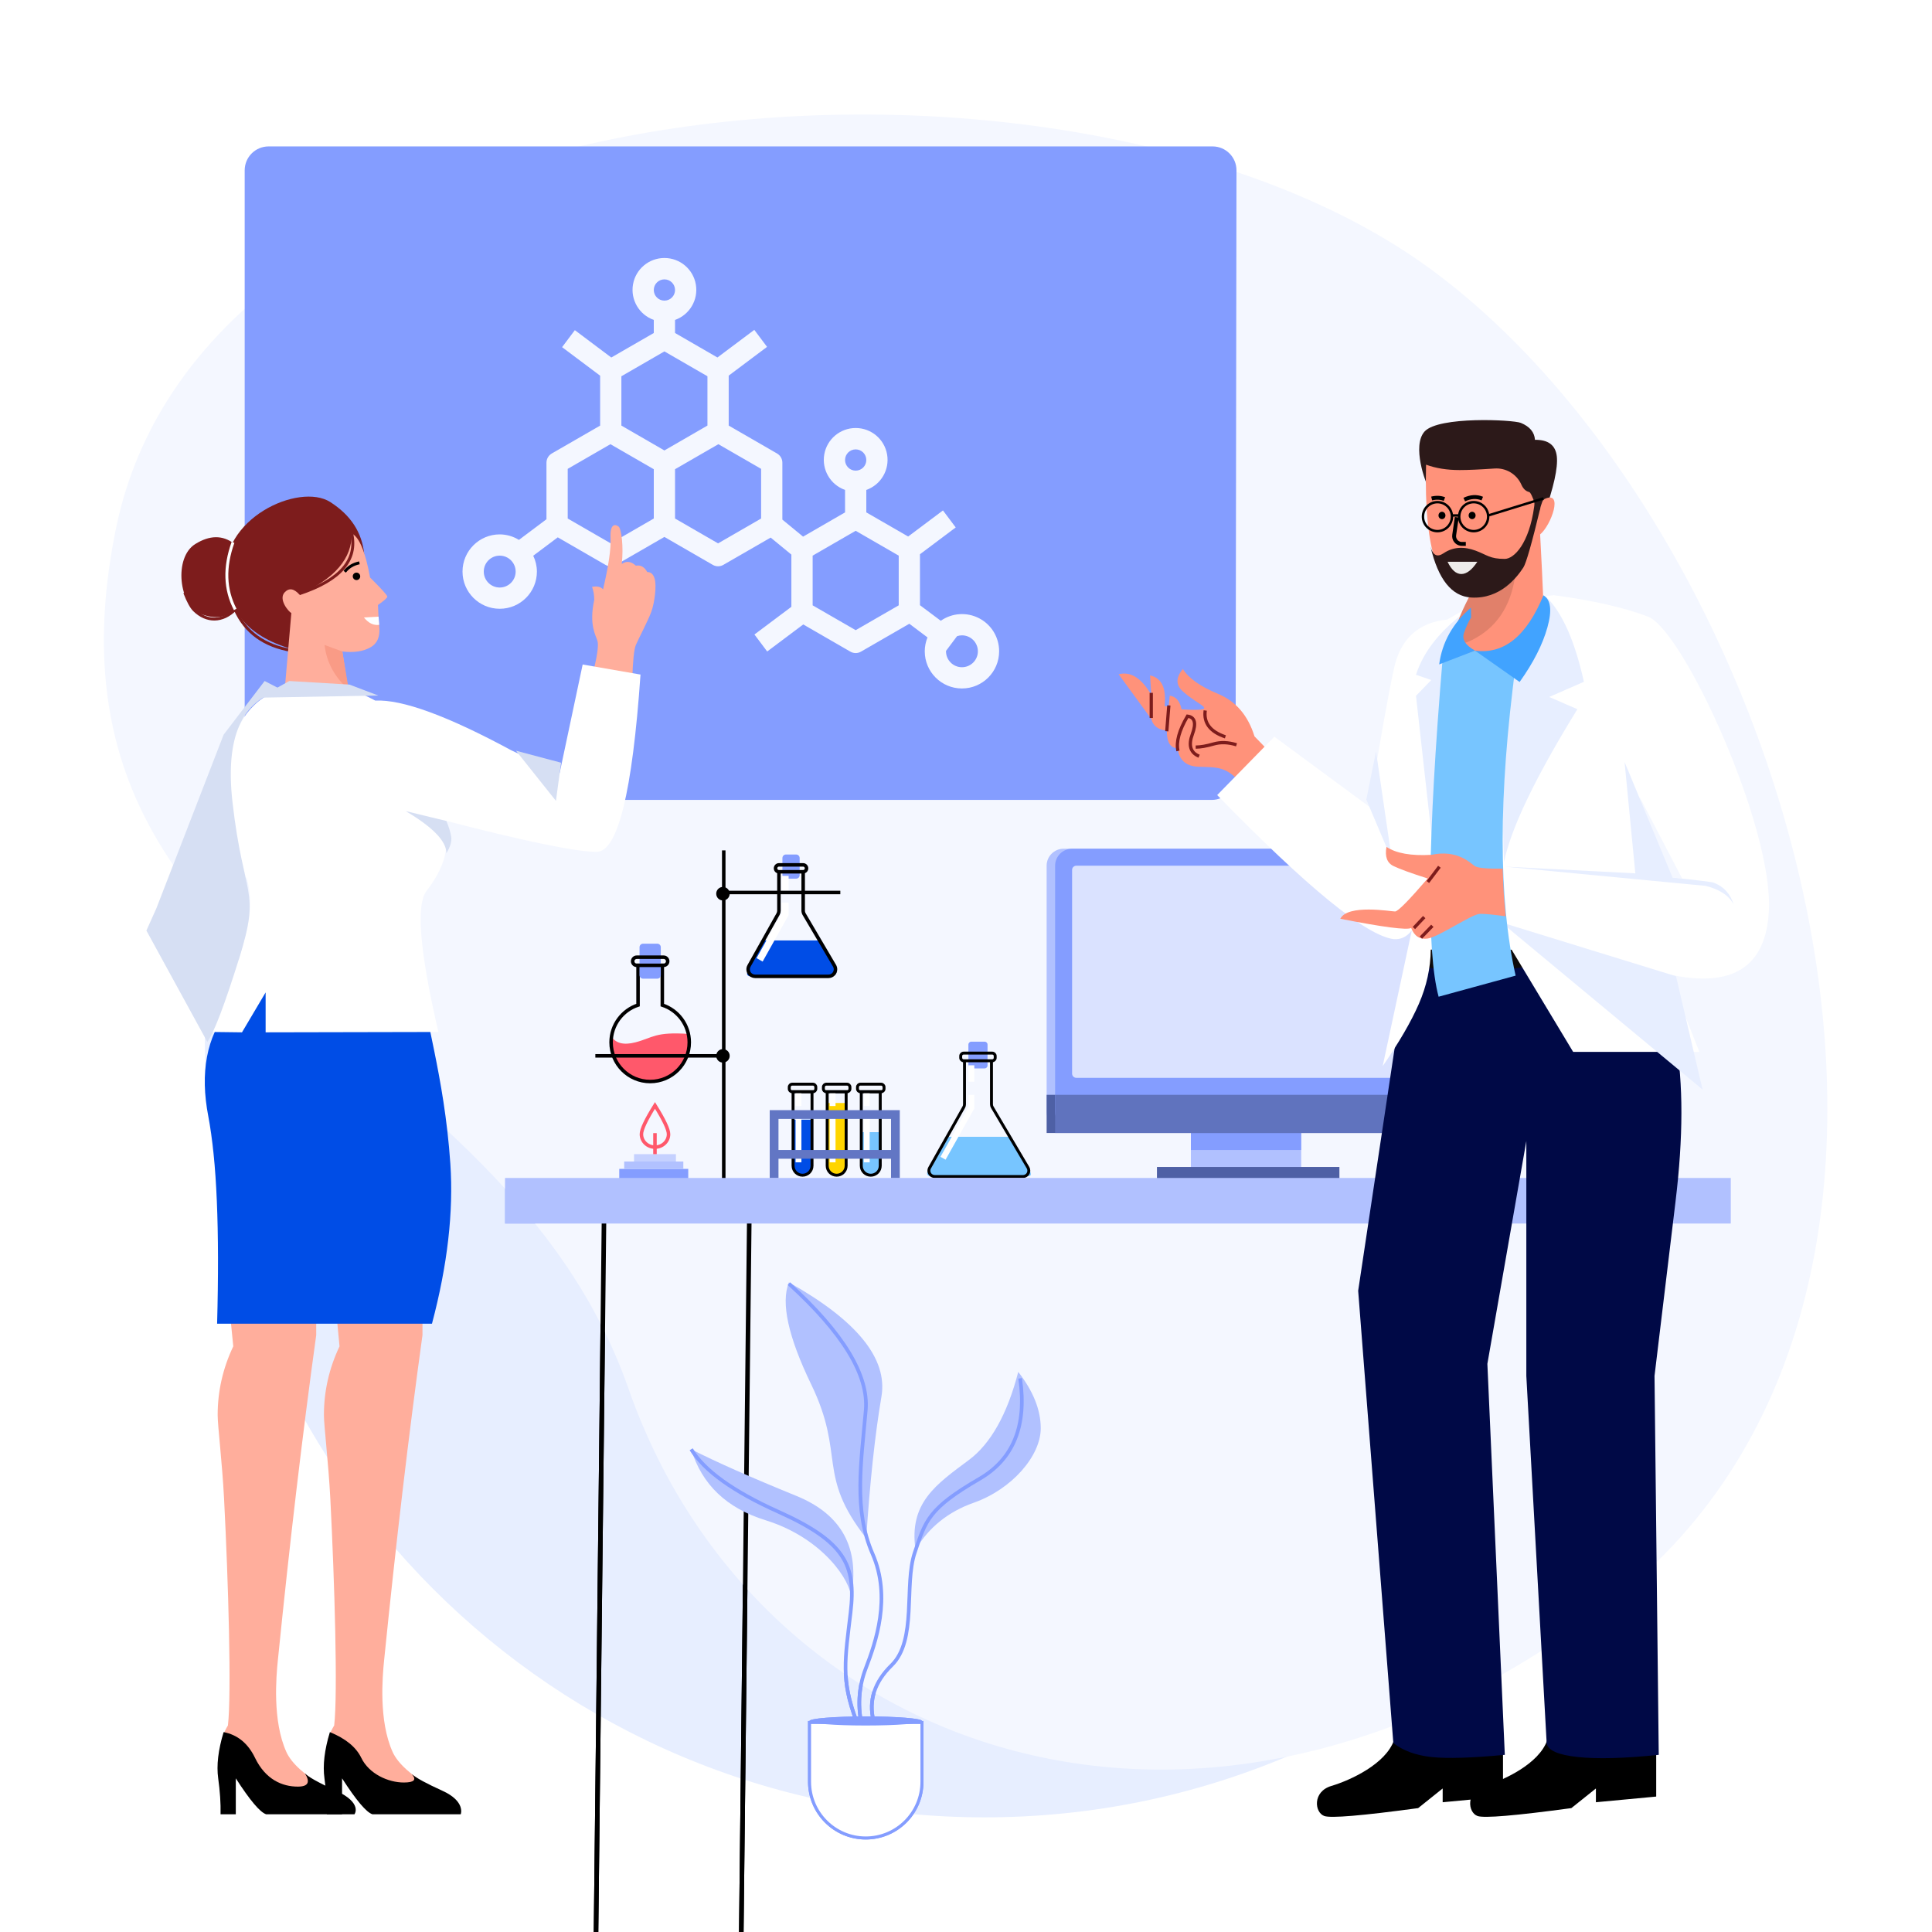 <?xml version="1.0" standalone="no"?><!DOCTYPE svg PUBLIC "-//W3C//DTD SVG 1.1//EN" "http://www.w3.org/Graphics/SVG/1.1/DTD/svg11.dtd"><svg height="800" legacy-metrics="false" node-id="1" sillyvg="true" template-height="800" template-width="800" version="1.1" viewBox="0 0 800 800" width="800" xmlns="http://www.w3.org/2000/svg" xmlns:xlink="http://www.w3.org/1999/xlink"><defs node-id="170"><mask height="647" id="mask0" maskUnits="userSpaceOnUse" node-id="3" width="647" x="84" y="106"><path d="M 407.67 752.53 C 585.97 752.53 730.52 607.98 730.52 429.68 C 730.52 251.37 585.97 106.83 407.67 106.83 C 229.36 106.83 84.82 251.37 84.82 429.68 C 84.82 607.98 229.36 752.53 407.67 752.53 Z" fill="#ffffff" fill-rule="nonzero" node-id="173" stroke="none" target-height="645.7" target-width="645.7" target-x="84.819" target-y="106.826"></path></mask><mask height="686" id="mask1" maskUnits="userSpaceOnUse" node-id="17" width="714" x="43" y="47"><path d="M 592.70 111.65 C 444.20 2.32 87.07 29.13 48.07 218.60 C 9.08 408.06 206.85 422.41 260.29 575.13 C 313.72 727.86 499.43 793.31 667.34 663.05 C 835.25 532.78 741.21 220.98 592.70 111.65 Z" fill="#ffffff" fill-rule="nonzero" node-id="177" stroke="none" target-height="685.32" target-width="713.589" target-x="43.022" target-y="47.425"></path></mask><mask height="17" id="mask2" maskUnits="userSpaceOnUse" node-id="21" width="46" x="493" y="467"><path d="M 538.80 467.40 L 493.12 467.40 L 493.12 483.21 L 538.80 483.21 L 538.80 467.40 Z" fill="#ffffff" fill-rule="nonzero" node-id="181" stroke="none" target-height="15.813" target-width="45.68" target-x="493.122" target-y="467.396"></path></mask><mask height="117" id="mask3" maskUnits="userSpaceOnUse" node-id="27" width="164" x="433" y="351"><path d="M 589.75 351.44 L 440.42 351.44 C 436.53 351.44 433.39 354.59 433.39 358.47 L 433.39 460.37 C 433.39 464.25 436.53 467.40 440.42 467.40 L 589.75 467.40 C 593.63 467.40 596.78 464.25 596.78 460.37 L 596.78 358.47 C 596.78 354.59 593.63 351.44 589.75 351.44 Z" fill="#ffffff" fill-rule="nonzero" node-id="185" stroke="none" target-height="115.956" target-width="163.394" target-x="433.387" target-y="351.44"></path></mask><mask height="79" id="mask4" maskUnits="userSpaceOnUse" node-id="99" width="81" x="97" y="220"><path d="M 120.64 253.86 C 119.42 253.21 115.19 248.14 117.88 245.27 C 119.67 243.35 121.70 243.66 123.97 246.19 C 138.61 239.63 145.83 231.19 145.63 220.86 C 148.77 222.42 151.31 228.51 153.23 239.12 C 158.01 243.87 160.39 246.51 160.37 247.04 C 160.34 247.58 159.06 248.73 156.51 250.51 C 156.65 254.46 156.81 257.16 156.98 258.60 C 157.67 264.24 155.77 266.67 153.52 267.98 C 150.50 269.74 146.58 270.33 141.75 269.77 L 144.17 285.71 L 117.88 285.71 L 120.64 253.86 Z" fill="#ffffff" fill-rule="nonzero" node-id="189" stroke="none" target-height="64.85" target-width="43.357" target-x="117.008" target-y="220.858"></path></mask><mask height="153" id="mask5" maskUnits="userSpaceOnUse" node-id="109" width="201" x="65" y="275"><path d="M 241.27 275.16 L 265.22 279.32 C 261.83 328.26 255.77 352.73 247.04 352.73 C 238.30 352.73 216.52 348.19 181.68 339.11 C 187.05 347.45 185.45 357.27 176.88 368.60 C 172.13 373.94 173.67 393.51 181.52 427.32 L 109.99 427.47 L 109.99 410.94 L 100.20 427.47 L 88.09 427.32 C 70.81 403.49 63.25 387.75 65.40 380.09 C 68.63 368.60 96.08 303.32 102.17 295.44 C 106.23 290.19 111.10 286.94 116.78 285.71 C 132.85 284.83 142.35 284.83 145.28 285.71 C 148.21 286.58 151.58 288.05 155.39 290.10 C 166.51 289.54 185.29 296.41 211.73 310.69 L 231.73 320.16 L 241.27 275.16 Z M 94.52 383.58 L 98.81 397.52 C 101.64 388.10 103.21 381.13 103.50 376.61 C 103.78 372.10 103.31 367.61 102.07 363.13 L 94.52 383.58 Z" fill="#ffffff" fill-rule="nonzero" node-id="193" stroke="none" target-height="152.303" target-width="200.162" target-x="65.057" target-y="275.163"></path></mask><mask height="340" id="mask6" maskUnits="userSpaceOnUse" node-id="119" width="135" x="562" y="389"><path d="M 576.95 721.77 L 562.39 534.47 L 584.01 390.64 C 587.24 392.30 595.91 393.13 610.01 393.13 C 624.11 393.13 645.67 392.03 674.69 389.81 C 693.89 408.26 700.26 444.19 693.79 497.61 C 691.76 514.32 688.87 538.36 685.10 569.74 L 686.85 726.64 C 672.76 728.11 661.60 728.41 653.36 727.55 C 645.13 726.68 640.82 724.76 640.44 721.77 L 632.02 569.74 L 632.02 472.48 L 615.89 564.73 L 623.11 726.64 C 609.34 727.94 599.21 728.24 592.74 727.55 C 586.27 726.85 581.01 724.92 576.95 721.77 Z" fill="#ffffff" fill-rule="nonzero" node-id="197" stroke="none" target-height="338.181" target-width="133.83" target-x="562.393" target-y="389.815"></path></mask><mask height="51" id="mask7" maskUnits="userSpaceOnUse" node-id="124" width="68" x="463" y="277"><path d="M 524.80 310.42 L 519.46 304.91 C 516.78 296.25 511.75 290.38 504.39 287.32 C 497.02 284.26 492.16 280.83 489.81 277.03 C 486.83 280.56 486.83 283.65 489.81 286.31 C 494.28 290.30 498.63 292.08 498.63 293.19 C 498.63 293.93 495.51 294.11 489.27 293.72 C 488.56 290.31 486.93 288.42 484.37 288.06 L 483.92 292.68 L 482.22 292.33 C 483.02 284.94 481.01 280.71 476.21 279.66 L 476.73 287.72 C 472.65 280.75 468.15 277.91 463.22 279.21 L 476.73 297.72 C 477.51 300.67 479.65 302.26 483.14 302.48 C 483.14 307.37 484.63 309.81 487.60 309.81 C 488.24 314.75 491.14 317.31 496.29 317.49 C 504.01 317.76 507.63 317.32 513.55 323.99 L 517.09 327.94 C 526.29 320.42 530.89 316.66 530.89 316.66 C 530.89 316.66 528.86 314.58 524.80 310.42 Z" fill="#ffffff" fill-rule="nonzero" node-id="201" stroke="none" target-height="50.911" target-width="67.67" target-x="463.219" target-y="277.029"></path></mask><mask height="196" id="mask8" maskUnits="userSpaceOnUse" node-id="133" width="229" x="504" y="246"><path d="M 643.30 246.44 C 659.80 248.66 672.86 251.64 682.50 255.39 C 696.96 261.02 734.32 342.25 732.45 377.21 C 731.21 400.52 717.36 409.27 690.92 403.45 L 703.69 435.57 L 651.41 435.57 L 625.94 393.26 L 592.45 393.21 C 592.36 400.84 590.72 408.32 587.53 415.66 C 584.35 422.99 579.34 431.61 572.53 441.49 L 584.59 385.25 C 582.58 387.88 580.11 389.09 577.18 388.89 C 565.74 387.47 541.35 367.58 504.01 329.22 L 527.69 305.05 L 567.05 334.08 C 571.15 308.37 574.52 289.33 577.18 276.95 C 579.84 264.57 587.22 257.76 599.32 256.53 L 609.39 250.69 L 643.30 246.44 Z M 678.86 329.91 L 686.22 362.76 L 696.52 363.75 L 678.86 329.91 Z" fill="#ffffff" fill-rule="nonzero" node-id="205" stroke="none" target-height="195.056" target-width="228.455" target-x="504.007" target-y="246.438"></path></mask><mask height="39" id="mask9" maskUnits="userSpaceOnUse" node-id="143" width="70" x="554" y="350"><path d="M 622.23 359.69 C 615.73 359.78 611.88 359.42 610.68 358.62 C 608.88 357.42 603.53 351.65 592.68 353.97 C 584.30 354.45 578.11 353.35 574.11 350.67 C 573.38 354.69 574.36 357.34 577.03 358.62 C 579.71 359.90 584.42 361.61 591.17 363.76 C 583.34 372.86 578.84 377.42 577.67 377.42 C 575.91 377.42 558.08 374.28 554.99 380.44 C 572.67 383.91 582.46 385.19 584.34 384.27 C 585.68 387.67 587.96 389.12 591.17 388.63 C 595.99 387.89 609.52 378.40 612.89 378.40 C 615.14 378.40 618.66 378.74 623.47 379.42 C 623.07 375.17 622.80 371.93 622.66 369.70 C 622.52 367.46 622.38 364.13 622.23 359.69 Z" fill="#ffffff" fill-rule="nonzero" node-id="209" stroke="none" target-height="38.012" target-width="68.475" target-x="554.992" target-y="350.674"></path></mask><mask height="81" id="mask10" maskUnits="userSpaceOnUse" node-id="151" width="54" x="590" y="192"><path d="M 610.77 269.41 L 617.81 272.78 C 632.18 271.20 639.38 267.75 639.41 262.45 C 639.44 256.67 638.89 242.94 637.74 221.28 C 642.31 217.51 647.50 203.00 639.65 206.58 C 639.15 206.89 638.82 207.26 638.65 207.70 C 637.86 209.73 637.45 211.91 637.09 211.91 C 636.45 211.91 634.41 204.00 633.17 203.72 C 631.80 203.41 630.73 202.40 629.98 200.70 L 629.98 200.70 C 628.05 196.34 623.60 193.66 618.85 194.00 C 612.74 194.42 607.92 194.64 604.40 194.64 C 599.16 194.64 594.53 193.90 590.50 192.41 C 589.59 227.85 595.76 246.10 609.03 247.16 L 609.03 252.11 C 604.52 262.71 603.22 269.01 605.12 270.99 C 605.31 271.18 607.19 270.65 610.77 269.41 Z" fill="#ffffff" fill-rule="nonzero" node-id="213" stroke="none" target-height="80.375" target-width="53.226" target-x="590.46" target-y="192.409"></path></mask></defs><path d="M 800.00 0.00 L 0.00 0.00 L 0.00 800.00 L 800.00 800.00 L 800.00 0.00 Z" fill="#ffffff" fill-rule="nonzero" node-id="217" stroke="none" target-height="800" target-width="800" target-x="0" target-y="0"></path><g node-id="518"><path d="M 407.67 752.53 C 585.97 752.53 730.52 607.98 730.52 429.68 C 730.52 251.37 585.97 106.83 407.67 106.83 C 229.36 106.83 84.82 251.37 84.82 429.68 C 84.82 607.98 229.36 752.53 407.67 752.53 Z" fill="#e7eeff" fill-rule="nonzero" group-id="1" node-id="221" stroke="none" target-height="645.7" target-width="645.7" target-x="84.819" target-y="106.826"></path><path d="M 209.12 487.77 L 716.68 487.77 L 716.68 506.64 L 209.12 506.64 L 209.12 487.77 Z" fill="#b1c1ff" fill-rule="evenodd" group-id="1" node-id="223" stroke="none" target-height="18.876" target-width="507.562" target-x="209.119" target-y="487.767"></path><path d="M 306.88 806.67 L 310.35 497.20 L 250.19 497.20 L 246.73 806.67" fill="none" group-id="1" node-id="225" stroke="#000000" stroke-linecap="butt" stroke-width="1.888" target-height="309.465" target-width="63.618" target-x="246.729" target-y="497.205"></path><path d="M 335.21 713.25 L 381.77 713.25 L 381.77 737.78 C 381.77 750.64 371.35 761.07 358.49 761.07 C 345.63 761.07 335.21 750.64 335.21 737.78 L 335.21 713.25 Z" fill="#ffffff" fill-rule="evenodd" group-id="1" node-id="227" stroke="#849dff" stroke-linecap="butt" stroke-width="1.258" target-height="47.819" target-width="46.561" target-x="335.209" target-y="713.246"></path><path d="M 358.49 714.50 C 371.35 714.50 381.77 713.66 381.77 712.62 C 381.77 711.58 371.35 710.73 358.49 710.73 C 345.63 710.73 335.21 711.58 335.21 712.62 C 335.21 713.66 345.63 714.50 358.49 714.50 Z" fill="#849dff" fill-rule="nonzero" group-id="1" node-id="229" stroke="none" target-height="3.776" target-width="46.561" target-x="335.209" target-y="710.729"></path><path d="M 326.67 531.00 C 323.28 539.44 326.36 553.52 335.89 573.23 C 350.20 602.80 337.93 610.46 358.69 636.95 C 360.22 613.54 362.32 593.99 364.99 578.29 C 367.65 562.59 354.88 546.83 326.67 531.00 Z" fill="#b1c1ff" fill-rule="evenodd" group-id="1" node-id="231" stroke="none" target-height="105.946" target-width="39.938" target-x="325.391" target-y="531"></path><path d="M 286.20 600.11 C 290.65 614.72 300.90 624.51 316.95 629.48 C 341.01 636.95 352.40 654.98 352.40 661.46 C 356.20 641.12 348.65 627.11 329.76 619.42 C 310.88 611.73 296.36 605.29 286.20 600.11 Z" fill="#b1c1ff" fill-rule="evenodd" group-id="1" node-id="233" stroke="none" target-height="61.347" target-width="67.134" target-x="286.2" target-y="600.111"></path><path d="M 421.64 568.08 C 417.06 585.65 410.24 597.80 401.18 604.56 C 387.59 614.69 376.30 622.32 379.09 641.68 C 384.60 632.45 392.63 625.98 403.18 622.26 C 419.01 616.68 430.95 602.84 430.95 591.43 C 430.95 583.82 427.84 576.04 421.64 568.08 Z" fill="#b1c1ff" fill-rule="evenodd" group-id="1" node-id="235" stroke="none" target-height="73.6" target-width="52.268" target-x="378.678" target-y="568.084"></path><path d="M 326.67 531.54 C 349.14 552.00 359.75 569.47 358.49 583.93 C 356.60 605.63 353.39 625.27 361.29 643.35 C 369.19 661.43 362.60 680.15 358.49 690.86 C 355.75 698.00 355.12 705.46 356.60 713.25" fill="none" group-id="1" node-id="237" stroke="#849dff" stroke-linecap="butt" stroke-width="1.51" target-height="181.704" target-width="38.311" target-x="326.666" target-y="531.542"></path><path d="M 286.20 600.11 C 291.66 609.00 303.64 617.60 322.15 625.91 C 349.92 638.37 354.53 648.06 352.22 667.58 C 349.92 687.11 348.14 695.47 354.61 712.62" fill="none" group-id="1" node-id="239" stroke="#849dff" stroke-linecap="butt" stroke-width="1.51" target-height="112.506" target-width="68.412" target-x="286.2" target-y="600.111"></path><path d="M 361.71 712.62 C 359.61 704.13 362.11 696.45 369.19 689.55 C 379.81 679.21 374.27 656.36 378.76 642.97 C 383.25 629.59 384.42 624.63 405.55 612.37 C 419.64 604.20 425.26 590.32 422.41 570.75" fill="none" group-id="1" node-id="241" stroke="#849dff" stroke-linecap="butt" stroke-width="1.51" target-height="141.867" target-width="62.042" target-x="361.031" target-y="570.75"></path></g><g node-id="519"><path d="M 592.70 111.65 C 444.20 2.32 87.07 29.13 48.07 218.60 C 9.08 408.06 206.85 422.41 260.29 575.13 C 313.72 727.86 499.43 793.31 667.34 663.05 C 835.25 532.78 741.21 220.98 592.70 111.65 Z" fill="#f4f7ff" fill-rule="nonzero" group-id="2" node-id="246" stroke="none" target-height="685.32" target-width="713.589" target-x="43.022" target-y="47.425"></path><g node-id="527"><path d="M 538.80 467.40 L 493.12 467.40 L 493.12 483.21 L 538.80 483.21 L 538.80 467.40 Z" fill="#b1c1ff" fill-rule="nonzero" group-id="2,10" node-id="250" stroke="none" target-height="15.813" target-width="45.68" target-x="493.122" target-y="467.396"></path><path d="M 538.80 467.40 L 493.12 467.40 L 493.12 476.18 L 538.80 476.18 L 538.80 467.40 Z" fill="#849dff" fill-rule="nonzero" group-id="2,10" node-id="252" stroke="none" target-height="8.785" target-width="45.68" target-x="493.122" target-y="467.396"></path></g><path d="M 554.62 483.21 L 479.07 483.21 L 479.07 488.48 L 554.62 488.48 L 554.62 483.21 Z" fill="#4e60a5" fill-rule="nonzero" group-id="2" node-id="255" stroke="none" target-height="5.271" target-width="75.548" target-x="479.067" target-y="483.209"></path><path d="M 589.75 351.44 L 440.42 351.44 C 436.53 351.44 433.39 354.59 433.39 358.47 L 433.39 460.37 C 433.39 464.25 436.53 467.40 440.42 467.40 L 589.75 467.40 C 593.63 467.40 596.78 464.25 596.78 460.37 L 596.78 358.47 C 596.78 354.59 593.63 351.44 589.75 351.44 Z" fill="#b1c1ff" fill-rule="nonzero" group-id="2,11" node-id="259" stroke="none" target-height="115.956" target-width="163.394" target-x="433.387" target-y="351.44"></path><path d="M 598.54 453.34 L 433.39 453.34 L 433.39 469.15 L 598.54 469.15 L 598.54 453.34 Z" fill="#4e60a5" fill-rule="nonzero" group-id="2,11" node-id="261" stroke="none" target-height="15.812" target-width="165.151" target-x="433.387" target-y="453.341"></path><path d="M 593.27 351.44 L 443.93 351.44 C 440.05 351.44 436.90 354.59 436.90 358.47 L 436.90 460.37 C 436.90 464.25 440.05 467.40 443.93 467.40 L 593.27 467.40 C 597.15 467.40 600.29 464.25 600.29 460.37 L 600.29 358.47 C 600.29 354.59 597.15 351.44 593.27 351.44 Z" fill="#849dff" fill-rule="nonzero" group-id="2,11" node-id="263" stroke="none" target-height="115.956" target-width="163.394" target-x="436.901" target-y="351.44"></path><path d="M 588.00 358.47 L 445.69 358.47 C 444.71 358.47 443.93 359.25 443.93 360.22 L 443.93 444.56 C 443.93 445.53 444.71 446.31 445.69 446.31 L 588.00 446.31 C 588.97 446.31 589.75 445.53 589.75 444.56 L 589.75 360.22 C 589.75 359.25 588.97 358.47 588.00 358.47 Z" fill="#dae2ff" fill-rule="nonzero" group-id="2,11" node-id="265" stroke="none" target-height="87.846" target-width="145.824" target-x="443.929" target-y="358.467"></path><path d="M 602.05 453.34 L 436.90 453.34 L 436.90 469.15 L 602.05 469.15 L 602.05 453.34 Z" fill="#6073be" fill-rule="nonzero" group-id="2,11" node-id="267" stroke="none" target-height="15.812" target-width="165.151" target-x="436.901" target-y="453.341"></path><path d="M 407.71 431.33 L 402.20 431.33 C 401.53 431.33 400.99 431.87 400.99 432.54 L 400.99 441.19 C 400.99 441.86 401.53 442.40 402.20 442.40 L 407.71 442.40 C 408.38 442.40 408.92 441.86 408.92 441.19 L 408.92 432.54 C 408.92 431.87 408.38 431.33 407.71 431.33 Z" fill="#849dff" fill-rule="nonzero" group-id="2" node-id="270" stroke="none" target-height="11.074" target-width="7.932" target-x="400.986" target-y="431.326"></path><path d="M 410.88 436.07 L 399.02 436.07 C 398.35 436.07 397.81 436.61 397.81 437.28 L 397.81 438.03 C 397.81 438.69 398.35 439.24 399.02 439.24 L 410.88 439.24 C 411.55 439.24 412.09 438.69 412.09 438.03 L 412.09 437.28 C 412.09 436.61 411.55 436.07 410.88 436.07 Z" fill="none" group-id="2" node-id="272" stroke="#000000" stroke-linecap="butt" stroke-width="1.21" target-height="3.164" target-width="14.278" target-x="397.813" target-y="436.072"></path><path d="M 392.05 470.71 L 418.34 470.71 L 425.03 481.96 C 426.48 484.45 427.06 486.00 426.77 486.60 C 426.42 487.33 423.99 486.81 423.10 487.17 L 388.07 487.14 C 385.28 487.41 383.88 486.99 383.88 485.87 C 383.88 484.75 386.61 479.70 392.05 470.71 Z" fill="#77c5ff" fill-rule="evenodd" group-id="2" node-id="274" stroke="none" target-height="16.48" target-width="42.942" target-x="383.884" target-y="470.708"></path><path d="M 399.38 439.24 L 399.38 457.28 C 399.38 457.69 399.27 458.10 399.07 458.46 L 384.95 483.56 C 384.29 484.72 384.71 486.20 385.87 486.86 C 386.23 487.06 386.64 487.17 387.06 487.17 L 423.59 487.17 C 424.93 487.17 426.01 486.08 426.01 484.75 C 426.01 484.31 425.90 483.89 425.68 483.51 L 410.88 458.48 C 410.66 458.11 410.55 457.68 410.55 457.25 L 410.55 439.24" fill="none" group-id="2" node-id="276" stroke="#000000" stroke-linecap="butt" stroke-width="1.21" target-height="47.93" target-width="41.361" target-x="384.652" target-y="439.236"></path><path d="M 402.23 441.12 L 402.23 447.91" fill="none" group-id="2" node-id="278" stroke="#ffffff" stroke-linecap="butt" stroke-width="2.42" target-height="6.788" target-width="0" target-x="402.228" target-y="441.12"></path><path d="M 402.23 453.35 L 402.23 458.68 L 390.49 479.61" fill="none" group-id="2" node-id="280" stroke="#ffffff" stroke-linecap="butt" stroke-width="2.42" target-height="26.262" target-width="11.743" target-x="390.485" target-y="453.347"></path><path d="M 364.85 448.93 L 356.29 448.93 C 355.62 448.93 355.07 449.47 355.07 450.14 L 355.07 450.86 C 355.07 451.53 355.62 452.07 356.29 452.07 L 364.85 452.07 C 365.52 452.07 366.06 451.53 366.06 450.86 L 366.06 450.14 C 366.06 449.47 365.52 448.93 364.85 448.93 Z" fill="none" group-id="2" node-id="282" stroke="#000000" stroke-linecap="butt" stroke-width="1.21" target-height="3.142" target-width="10.987" target-x="355.075" target-y="448.926"></path><path d="M 356.64 468.80 L 364.49 468.80 L 364.49 482.71 C 364.49 484.88 362.74 486.63 360.57 486.63 C 358.40 486.63 356.64 484.88 356.64 482.71 L 356.64 468.80 Z" fill="#77c5ff" fill-rule="evenodd" group-id="2" node-id="284" stroke="none" target-height="17.832" target-width="7.849" target-x="356.644" target-y="468.802"></path><path d="M 358.90 452.07 L 358.90 457.98" fill="none" group-id="2" node-id="286" stroke="#ffffff" stroke-linecap="butt" stroke-width="2.42" target-height="5.909" target-width="0" target-x="358.896" target-y="452.068"></path><path d="M 358.90 460.98 L 358.90 481.30" fill="none" group-id="2" node-id="288" stroke="#ffffff" stroke-linecap="butt" stroke-width="2.42" target-height="20.318" target-width="0" target-x="358.896" target-y="460.981"></path><path d="M 356.64 452.07 L 364.49 452.07 L 364.49 482.71 C 364.49 484.88 362.74 486.63 360.57 486.63 C 358.40 486.63 356.64 484.88 356.64 482.71 L 356.64 452.07 Z" fill="none" group-id="2" node-id="290" stroke="#000000" stroke-linecap="butt" stroke-width="1.21" target-height="34.566" target-width="7.849" target-x="356.644" target-y="452.068"></path><path d="M 350.73 448.93 L 342.16 448.93 C 341.49 448.93 340.95 449.47 340.95 450.14 L 340.95 450.86 C 340.95 451.53 341.49 452.07 342.16 452.07 L 350.73 452.07 C 351.39 452.07 351.94 451.53 351.94 450.86 L 351.94 450.14 C 351.94 449.47 351.39 448.93 350.73 448.93 Z" fill="none" group-id="2" node-id="292" stroke="#000000" stroke-linecap="butt" stroke-width="1.21" target-height="3.142" target-width="10.988" target-x="340.948" target-y="448.926"></path><path d="M 342.52 456.72 L 350.37 456.72 L 350.37 482.71 C 350.37 484.88 348.61 486.63 346.44 486.63 C 344.27 486.63 342.52 484.88 342.52 482.71 L 342.52 456.72 Z" fill="#ffd500" fill-rule="evenodd" group-id="2" node-id="294" stroke="none" target-height="29.912" target-width="7.848" target-x="342.518" target-y="456.722"></path><path d="M 344.77 452.07 L 344.77 457.98" fill="none" group-id="2" node-id="296" stroke="#ffffff" stroke-linecap="butt" stroke-width="2.42" target-height="5.909" target-width="0" target-x="344.77" target-y="452.068"></path><path d="M 344.77 460.98 L 344.77 481.30" fill="none" group-id="2" node-id="298" stroke="#ffffff" stroke-linecap="butt" stroke-width="2.42" target-height="20.318" target-width="0" target-x="344.77" target-y="460.981"></path><path d="M 342.52 452.07 L 350.37 452.07 L 350.37 482.71 C 350.37 484.88 348.61 486.63 346.44 486.63 C 344.27 486.63 342.52 484.88 342.52 482.71 L 342.52 452.07 Z" fill="none" group-id="2" node-id="300" stroke="#000000" stroke-linecap="butt" stroke-width="1.21" target-height="34.566" target-width="7.848" target-x="342.518" target-y="452.068"></path><path d="M 336.60 448.93 L 328.03 448.93 C 327.36 448.93 326.82 449.47 326.82 450.14 L 326.82 450.86 C 326.82 451.53 327.36 452.07 328.03 452.07 L 336.60 452.07 C 337.27 452.07 337.81 451.53 337.81 450.86 L 337.81 450.14 C 337.81 449.47 337.27 448.93 336.60 448.93 Z" fill="none" group-id="2" node-id="302" stroke="#000000" stroke-linecap="butt" stroke-width="1.21" target-height="3.142" target-width="10.987" target-x="326.822" target-y="448.926"></path><path d="M 328.39 463.62 L 336.24 463.62 L 336.24 482.71 C 336.24 484.88 334.48 486.63 332.31 486.63 C 330.15 486.63 328.39 484.88 328.39 482.71 L 328.39 463.62 Z" fill="#004de6" fill-rule="evenodd" group-id="2" node-id="304" stroke="none" target-height="23.009" target-width="7.848" target-x="328.391" target-y="463.625"></path><path d="M 330.64 452.07 L 330.64 457.98" fill="none" group-id="2" node-id="306" stroke="#ffffff" stroke-linecap="butt" stroke-width="2.42" target-height="5.909" target-width="0" target-x="330.643" target-y="452.068"></path><path d="M 330.64 460.98 L 330.64 481.30" fill="none" group-id="2" node-id="308" stroke="#ffffff" stroke-linecap="butt" stroke-width="2.42" target-height="20.318" target-width="0" target-x="330.643" target-y="460.981"></path><path d="M 328.39 452.07 L 336.24 452.07 L 336.24 482.71 C 336.24 484.88 334.48 486.63 332.31 486.63 C 330.15 486.63 328.39 484.88 328.39 482.71 L 328.39 452.07 Z" fill="none" group-id="2" node-id="310" stroke="#000000" stroke-linecap="butt" stroke-width="1.21" target-height="34.566" target-width="7.848" target-x="328.391" target-y="452.068"></path><path d="M 320.54 487.86 L 320.54 461.50 L 370.77 461.50 L 370.77 487.86" fill="none" group-id="2" node-id="312" stroke="#6276c4" stroke-linecap="butt" stroke-width="3.63" target-height="26.366" target-width="50.228" target-x="320.543" target-y="461.495"></path><path d="M 320.54 477.99 L 370.77 477.99" fill="none" group-id="2" node-id="314" stroke="#6276c4" stroke-linecap="butt" stroke-width="3.63" target-height="0" target-width="50.228" target-x="320.543" target-y="477.992"></path><path d="M 329.67 353.83 L 325.43 353.83 C 324.63 353.83 323.98 354.49 323.98 355.29 L 323.98 362.39 C 323.98 363.19 324.63 363.84 325.43 363.84 L 329.67 363.84 C 330.47 363.84 331.12 363.19 331.12 362.39 L 331.12 355.29 C 331.12 354.49 330.47 353.83 329.67 353.83 Z" fill="#849dff" fill-rule="nonzero" group-id="2" node-id="316" stroke="none" target-height="10.005" target-width="7.137" target-x="323.981" target-y="353.835"></path><path d="M 332.54 358.12 L 322.56 358.12 C 321.77 358.12 321.13 358.76 321.13 359.55 C 321.13 360.34 321.77 360.98 322.56 360.98 L 332.54 360.98 C 333.33 360.98 333.97 360.34 333.97 359.55 C 333.97 358.76 333.33 358.12 332.54 358.12 Z" fill="none" group-id="2" node-id="318" stroke="#000000" stroke-linecap="butt" stroke-width="1.452" target-height="2.858" target-width="12.847" target-x="321.126" target-y="358.123"></path><path d="M 315.94 389.41 L 339.60 389.41 L 345.61 399.58 C 346.27 401.39 346.47 402.57 346.21 403.11 C 345.89 403.78 344.67 403.96 343.88 404.28 L 312.37 404.26 C 310.36 404.50 309.35 404.12 309.35 403.11 C 309.35 402.10 311.55 397.53 315.94 389.41 Z" fill="#004de6" fill-rule="evenodd" group-id="2" node-id="320" stroke="none" target-height="14.869" target-width="36.943" target-x="309.35" target-y="389.413"></path><path d="M 322.54 360.98 L 322.54 377.09 C 322.54 377.59 322.41 378.08 322.17 378.51 L 310.15 399.96 C 309.37 401.36 309.86 403.13 311.26 403.91 C 311.70 404.15 312.19 404.28 312.68 404.28 L 343.06 404.28 C 344.66 404.28 345.96 402.98 345.96 401.38 C 345.96 400.86 345.82 400.35 345.56 399.90 L 332.98 378.54 C 332.72 378.09 332.58 377.58 332.58 377.06 L 332.58 360.98" fill="none" group-id="2" node-id="322" stroke="#000000" stroke-linecap="butt" stroke-width="1.452" target-height="43.301" target-width="36.168" target-x="309.795" target-y="360.981"></path><path d="M 325.10 362.68 L 325.10 368.81" fill="none" group-id="2" node-id="324" stroke="#ffffff" stroke-linecap="butt" stroke-width="2.904" target-height="6.131" target-width="0" target-x="325.099" target-y="362.684"></path><path d="M 325.10 373.73 L 325.10 378.54 L 314.53 397.45" fill="none" group-id="2" node-id="326" stroke="#ffffff" stroke-linecap="butt" stroke-width="2.904" target-height="23.726" target-width="10.565" target-x="314.534" target-y="373.729"></path><path d="M 253.04 429.00 C 254.86 432.00 258.21 432.87 263.09 431.61 C 270.40 429.73 271.18 427.12 285.41 428.15 C 286.04 435.76 283.73 441.33 278.48 444.86 C 270.61 450.15 262.49 446.99 258.68 444.24 C 256.14 442.42 254.26 438.72 253.04 433.16 L 253.04 429.00 Z" fill="#ff586b" fill-rule="evenodd" group-id="2" node-id="328" stroke="none" target-height="19.748" target-width="32.422" target-x="253.042" target-y="427.921"></path><path d="M 274.25 399.72 L 274.25 416.18 C 280.73 418.30 285.41 424.41 285.41 431.61 C 285.41 440.57 278.16 447.84 269.22 447.84 C 260.29 447.84 253.04 440.57 253.04 431.61 C 253.04 424.41 257.72 418.30 264.20 416.18 L 264.20 399.72 L 274.25 399.72 Z" fill="none" group-id="2" node-id="330" stroke="#000000" stroke-linecap="butt" stroke-width="1.452" target-height="48.119" target-width="32.364" target-x="253.042" target-y="399.717"></path><path d="M 266.27 390.76 L 272.17 390.76 C 272.97 390.76 273.62 391.41 273.62 392.22 L 273.62 403.79 C 273.62 404.60 272.97 405.25 272.17 405.25 L 266.27 405.25 C 265.47 405.25 264.82 404.60 264.82 403.79 L 264.82 392.22 C 264.82 391.41 265.47 390.76 266.27 390.76 Z" fill="#849dff" fill-rule="evenodd" group-id="2" node-id="332" stroke="none" target-height="14.481" target-width="8.801" target-x="264.818" target-y="390.764"></path><path d="M 274.80 396.36 L 263.65 396.36 C 262.72 396.36 261.97 397.11 261.97 398.04 C 261.97 398.96 262.72 399.72 263.65 399.72 L 274.80 399.72 C 275.73 399.72 276.48 398.96 276.48 398.04 C 276.48 397.11 275.73 396.36 274.80 396.36 Z" fill="none" group-id="2" node-id="334" stroke="#000000" stroke-linecap="butt" stroke-width="1.452" target-height="3.358" target-width="14.508" target-x="261.97" target-y="396.359"></path><path d="M 299.69 352.13 L 299.69 487.95" fill="none" group-id="2" node-id="336" stroke="#000000" stroke-linecap="butt" stroke-width="1.452" target-height="135.82" target-width="0" target-x="299.695" target-y="352.126"></path><path d="M 246.52 437.20 L 299.69 437.20" fill="none" group-id="2" node-id="338" stroke="#000000" stroke-linecap="butt" stroke-width="1.452" target-height="0" target-width="53.176" target-x="246.519" target-y="437.205"></path><path d="M 299.36 440.00 C 300.90 440.00 302.15 438.75 302.15 437.20 C 302.15 435.66 300.90 434.41 299.36 434.41 C 297.81 434.41 296.57 435.66 296.57 437.20 C 296.57 438.75 297.81 440.00 299.36 440.00 Z" fill="#000000" fill-rule="nonzero" group-id="2" node-id="340" stroke="none" target-height="5.596" target-width="5.58" target-x="296.566" target-y="434.407"></path><path d="M 299.36 372.86 C 300.90 372.86 302.15 371.61 302.15 370.06 C 302.15 368.52 300.90 367.26 299.36 367.26 C 297.81 367.26 296.57 368.52 296.57 370.06 C 296.57 371.61 297.81 372.86 299.36 372.86 Z" fill="#000000" fill-rule="nonzero" group-id="2" node-id="342" stroke="none" target-height="5.595" target-width="5.58" target-x="296.566" target-y="367.264"></path><path d="M 299.69 369.56 L 347.96 369.56" fill="none" group-id="2" node-id="344" stroke="#000000" stroke-linecap="butt" stroke-width="1.452" target-height="0" target-width="48.268" target-x="299.695" target-y="369.56"></path><path d="M 284.99 484.01 L 256.42 484.01 L 256.42 488.08 L 284.99 488.08 L 284.99 484.01 Z" fill="#849dff" fill-rule="nonzero" group-id="2" node-id="346" stroke="none" target-height="4.066" target-width="28.569" target-x="256.419" target-y="484.01"></path><path d="M 282.95 480.96 L 258.46 480.96 L 258.46 484.01 L 282.95 484.01 L 282.95 480.96 Z" fill="#b1c1ff" fill-rule="nonzero" group-id="2" node-id="348" stroke="none" target-height="3.049" target-width="24.488" target-x="258.46" target-y="480.961"></path><path d="M 279.89 477.91 L 262.54 477.91 L 262.54 480.96 L 279.89 480.96 L 279.89 477.91 Z" fill="#c5d1ff" fill-rule="nonzero" group-id="2" node-id="350" stroke="none" target-height="3.049" target-width="17.346" target-x="262.541" target-y="477.912"></path><path d="M 271.21 469.20 L 271.21 477.91" fill="none" group-id="2" node-id="352" stroke="#ff586b" stroke-linecap="butt" stroke-width="1.452" target-height="8.708" target-width="0" target-x="271.214" target-y="469.204"></path><path d="M 271.21 475.00 C 274.31 475.00 276.83 472.61 276.83 469.65 C 276.83 467.68 274.95 463.71 271.21 457.73 C 267.47 463.71 265.60 467.68 265.60 469.65 C 265.60 472.61 268.12 475.00 271.21 475.00 Z" fill="none" group-id="2" node-id="354" stroke="#ff586b" stroke-linecap="butt" stroke-width="1.452" target-height="17.279" target-width="11.224" target-x="265.602" target-y="457.726"></path><path d="M 306.88 806.67 L 310.35 497.20 L 250.19 497.20 L 246.73 806.67" fill="none" group-id="2" node-id="356" stroke="#000000" stroke-linecap="butt" stroke-width="1.888" target-height="309.465" target-width="63.618" target-x="246.729" target-y="497.205"></path><path d="M 209.12 487.77 L 716.68 487.77 L 716.68 506.64 L 209.12 506.64 L 209.12 487.77 Z" fill="#b1c1ff" fill-rule="evenodd" group-id="2" node-id="358" stroke="none" target-height="18.876" target-width="507.562" target-x="209.119" target-y="487.767"></path><path d="M 335.21 713.25 L 381.77 713.25 L 381.77 737.78 C 381.77 750.64 371.35 761.07 358.49 761.07 C 345.63 761.07 335.21 750.64 335.21 737.78 L 335.21 713.25 Z" fill="#ffffff" fill-rule="evenodd" group-id="2" node-id="360" stroke="#849dff" stroke-linecap="butt" stroke-width="1.258" target-height="47.819" target-width="46.561" target-x="335.209" target-y="713.246"></path><path d="M 358.49 714.50 C 371.35 714.50 381.77 713.66 381.77 712.62 C 381.77 711.57 371.35 710.73 358.49 710.73 C 345.63 710.73 335.21 711.57 335.21 712.62 C 335.21 713.66 345.63 714.50 358.49 714.50 Z" fill="#849dff" fill-rule="nonzero" group-id="2" node-id="362" stroke="none" target-height="3.776" target-width="46.561" target-x="335.209" target-y="710.729"></path><path d="M 326.67 531.00 C 323.28 539.44 326.36 553.52 335.89 573.23 C 350.20 602.80 337.93 610.46 358.69 636.95 C 360.22 613.54 362.32 593.99 364.99 578.29 C 367.65 562.59 354.88 546.83 326.67 531.00 Z" fill="#b1c1ff" fill-rule="evenodd" group-id="2" node-id="364" stroke="none" target-height="105.946" target-width="39.938" target-x="325.391" target-y="531"></path><path d="M 286.20 600.11 C 290.65 614.72 300.90 624.51 316.95 629.48 C 341.01 636.95 352.40 654.98 352.40 661.46 C 356.20 641.12 348.65 627.11 329.76 619.42 C 310.88 611.73 296.36 605.29 286.20 600.11 Z" fill="#b1c1ff" fill-rule="evenodd" group-id="2" node-id="366" stroke="none" target-height="61.347" target-width="67.134" target-x="286.2" target-y="600.111"></path><path d="M 421.64 568.08 C 417.06 585.65 410.24 597.80 401.18 604.56 C 387.59 614.69 376.30 622.32 379.09 641.68 C 384.60 632.45 392.63 625.98 403.18 622.26 C 419.01 616.68 430.95 602.84 430.95 591.43 C 430.95 583.82 427.84 576.04 421.64 568.08 Z" fill="#b1c1ff" fill-rule="evenodd" group-id="2" node-id="368" stroke="none" target-height="73.6" target-width="52.268" target-x="378.678" target-y="568.084"></path><path d="M 326.67 531.54 C 349.14 552.00 359.75 569.47 358.49 583.93 C 356.60 605.63 353.39 625.27 361.29 643.35 C 369.19 661.43 362.60 680.15 358.49 690.86 C 355.75 698.00 355.12 705.46 356.60 713.25" fill="none" group-id="2" node-id="370" stroke="#849dff" stroke-linecap="butt" stroke-width="1.51" target-height="181.704" target-width="38.311" target-x="326.666" target-y="531.542"></path><path d="M 286.20 600.11 C 291.66 609.00 303.64 617.60 322.15 625.91 C 349.92 638.37 354.53 648.06 352.22 667.58 C 349.92 687.11 348.14 695.47 354.61 712.62" fill="none" group-id="2" node-id="372" stroke="#849dff" stroke-linecap="butt" stroke-width="1.51" target-height="112.506" target-width="68.412" target-x="286.2" target-y="600.111"></path><path d="M 361.71 712.62 C 359.61 704.13 362.11 696.45 369.19 689.55 C 379.81 679.21 374.27 656.36 378.76 642.97 C 383.25 629.59 384.42 624.63 405.55 612.37 C 419.64 604.20 425.26 590.32 422.41 570.75" fill="none" group-id="2" node-id="374" stroke="#849dff" stroke-linecap="butt" stroke-width="1.51" target-height="141.867" target-width="62.042" target-x="361.031" target-y="570.75"></path></g><path d="M 111.22 60.63 L 502.10 60.63 C 507.57 60.63 512.00 65.06 512.00 70.53 C 512.00 70.53 512.00 70.54 512.00 70.54 L 511.63 321.34 C 511.63 326.80 507.20 331.23 501.73 331.23 L 111.22 331.23 C 105.75 331.23 101.32 326.79 101.32 321.33 L 101.32 70.53 C 101.32 65.06 105.75 60.63 111.22 60.63 Z" fill="#849dff" fill-rule="evenodd" node-id="377" stroke="none" target-height="270.6" target-width="410.683" target-x="101.319" target-y="60.626"></path><path d="M 413.72 269.68 C 413.73 263.95 410.55 258.68 405.47 256.03 C 400.38 253.37 394.25 253.77 389.55 257.05 L 380.94 250.60 L 380.94 229.50 L 395.74 218.40 L 390.46 211.36 L 376.05 222.16 L 358.72 212.17 L 358.72 202.87 C 364.78 200.73 368.42 194.53 367.33 188.19 C 366.24 181.86 360.75 177.23 354.32 177.23 C 347.89 177.23 342.39 181.86 341.31 188.19 C 340.22 194.53 343.86 200.73 349.92 202.87 L 349.92 212.17 L 332.54 222.21 L 323.96 215.16 L 323.96 191.59 C 323.96 190.02 323.12 188.57 321.76 187.78 L 301.74 176.22 L 301.74 155.54 L 317.62 143.63 L 312.34 136.59 L 297.07 148.03 L 279.52 137.89 L 279.52 132.47 C 285.58 130.33 289.22 124.13 288.13 117.79 C 287.04 111.46 281.55 106.83 275.12 106.83 C 268.69 106.83 263.19 111.46 262.11 117.79 C 261.02 124.13 264.66 130.33 270.72 132.47 L 270.72 137.89 L 253.12 148.04 L 238.03 136.71 L 232.75 143.75 L 248.50 155.56 L 248.50 176.24 L 228.48 187.78 C 227.12 188.57 226.28 190.02 226.28 191.59 L 226.28 215.01 L 214.88 223.56 C 212.49 222.08 209.73 221.29 206.92 221.28 C 198.41 221.28 191.52 228.18 191.52 236.68 C 191.52 245.19 198.41 252.08 206.92 252.08 C 215.43 252.08 222.32 245.19 222.32 236.68 C 222.31 234.41 221.79 232.17 220.80 230.12 L 230.96 222.50 L 250.70 233.89 C 252.06 234.68 253.74 234.68 255.10 233.89 L 275.12 222.33 L 295.14 233.89 C 296.50 234.68 298.18 234.68 299.54 233.89 L 319.12 222.60 L 327.69 229.64 L 327.69 251.27 L 312.40 262.73 L 317.68 269.77 L 332.61 258.57 L 352.12 269.83 C 353.49 270.62 355.16 270.62 356.52 269.83 L 376.53 258.28 L 384.06 263.94 C 383.31 265.76 382.93 267.71 382.92 269.68 C 382.92 278.19 389.81 285.08 398.32 285.08 C 406.82 285.08 413.72 278.19 413.72 269.68 Z M 354.32 186.08 C 356.75 186.08 358.72 188.05 358.72 190.48 C 358.72 192.91 356.75 194.88 354.32 194.88 C 351.89 194.88 349.92 192.91 349.92 190.48 C 349.92 188.05 351.89 186.08 354.32 186.08 Z M 275.12 115.68 C 277.55 115.68 279.52 117.65 279.52 120.08 C 279.52 122.51 277.55 124.48 275.12 124.48 C 272.69 124.48 270.72 122.51 270.72 120.08 C 270.72 117.65 272.69 115.68 275.12 115.68 Z M 275.12 145.51 L 292.94 155.80 L 292.94 176.22 L 275.12 186.52 L 257.30 176.22 L 257.30 155.80 L 275.12 145.51 Z M 206.92 243.28 C 203.27 243.28 200.32 240.33 200.32 236.68 C 200.32 233.04 203.27 230.08 206.92 230.08 C 210.56 230.08 213.52 233.04 213.52 236.68 C 213.52 240.33 210.56 243.28 206.92 243.28 Z M 252.90 225.00 L 235.08 214.71 L 235.08 194.14 L 252.77 183.93 L 270.72 194.29 L 270.72 214.71 L 252.90 225.00 Z M 315.16 214.71 L 297.34 225.00 L 279.52 214.71 L 279.52 194.29 L 297.47 183.93 L 315.16 194.14 L 315.16 214.71 Z M 372.14 250.66 L 354.32 260.94 L 336.50 250.66 L 336.50 230.08 L 354.32 219.79 L 372.14 230.08 L 372.14 250.66 Z M 391.72 269.68 C 391.72 269.63 391.72 269.58 391.72 269.52 L 396.29 263.43 C 396.94 263.20 397.63 263.09 398.32 263.08 C 401.96 263.08 404.92 266.04 404.92 269.68 C 404.92 273.33 401.96 276.28 398.32 276.28 C 394.67 276.28 391.72 273.33 391.72 269.68 Z" fill="#f4f7ff" fill-rule="nonzero" node-id="379" stroke="none" target-height="178.254" target-width="222.2" target-x="191.519" target-y="106.826"></path><path d="M 246.06 276.59 C 247.41 270.76 247.86 267.05 247.41 265.45 C 246.74 263.04 243.80 258.89 246.06 248.41 C 246.06 246.40 245.75 244.59 245.15 243.00 C 247.25 242.62 248.77 242.96 249.72 244.04 C 252.00 234.23 253.04 227.16 252.82 222.85 C 252.50 216.37 255.00 217.12 256.15 218.04 C 257.31 218.97 258.26 226.30 257.46 233.52 C 259.37 232.19 261.31 232.42 263.30 234.23 C 265.29 233.88 266.86 234.76 268.01 236.88 C 269.48 236.82 270.51 237.74 271.08 239.64 C 271.95 242.50 271.08 249.59 269.65 253.44 C 268.21 257.29 264.44 264.39 263.30 267.06 C 262.54 268.85 262.04 273.62 261.81 281.37 L 246.06 276.59 Z" fill="#ffae9c" fill-rule="evenodd" node-id="381" stroke="none" target-height="63.936" target-width="26.27" target-x="245.147" target-y="217.438"></path><path d="M 174.94 552.83 L 174.94 519.03 L 136.78 517.26 L 140.59 557.49 C 136.28 566.57 134.13 576.05 134.13 585.94 C 134.13 590.45 136.01 605.67 136.78 620.58 C 138.54 654.75 139.92 701.42 138.38 714.47 C 134.32 721.17 134.47 726.51 138.82 730.48 C 141.36 732.79 151.99 738.37 170.70 747.21 L 179.11 740.48 C 170.20 735.13 164.70 730.13 162.60 725.50 C 156.74 712.58 158.37 694.21 159.04 687.61 C 163.96 638.79 169.26 593.86 174.94 552.83 Z" fill="#ffae9c" fill-rule="evenodd" node-id="383" stroke="none" target-height="229.95" target-width="44.985" target-x="134.128" target-y="517.259"></path><path d="M 136.60 717.23 C 134.35 724.61 133.60 730.99 134.35 736.37 C 135.10 741.76 135.43 746.72 135.33 751.25 L 141.64 751.25 L 141.64 736.37 C 147.48 745.45 151.66 750.41 154.20 751.25 C 178.58 751.25 190.78 751.25 190.78 751.25 C 190.78 751.25 192.90 745.91 183.14 741.49 C 176.63 738.54 172.43 736.26 170.52 734.65 C 172.61 736.95 171.51 738.10 167.21 738.10 C 160.77 738.10 152.82 734.55 149.60 727.89 C 147.46 723.46 143.13 719.90 136.60 717.23 Z" fill="#000000" fill-rule="evenodd" node-id="385" stroke="none" target-height="34.021" target-width="56.888" target-x="134.068" target-y="717.232"></path><path d="M 130.94 552.83 L 130.94 519.03 L 92.78 519.03 L 96.59 557.49 C 92.28 566.57 90.13 576.05 90.13 585.94 C 90.13 590.45 92.01 605.67 92.78 620.58 C 94.54 654.75 95.92 701.42 94.38 714.47 C 90.32 721.17 90.47 726.51 94.82 730.48 C 97.36 732.79 107.99 738.37 126.70 747.21 L 135.11 740.48 C 126.20 735.13 120.70 730.13 118.60 725.50 C 112.74 712.58 114.37 694.21 115.04 687.61 C 119.96 638.79 125.26 593.86 130.94 552.83 Z" fill="#ffae9c" fill-rule="evenodd" node-id="387" stroke="none" target-height="228.179" target-width="44.985" target-x="90.128" target-y="519.03"></path><path d="M 92.60 717.23 C 90.35 724.61 89.60 730.99 90.35 736.37 C 91.10 741.76 91.43 746.72 91.33 751.25 L 97.64 751.25 L 97.64 736.37 C 103.48 745.45 107.66 750.41 110.20 751.25 C 134.58 751.25 146.78 751.25 146.78 751.25 C 146.78 751.25 150.27 746.60 139.14 741.49 C 131.72 738.08 127.41 735.66 126.21 734.24 C 128.58 737.95 127.62 739.80 123.32 739.80 C 116.88 739.80 109.96 736.90 105.60 727.89 C 102.70 721.89 98.37 718.34 92.60 717.23 Z" fill="#000000" fill-rule="evenodd" node-id="389" stroke="none" target-height="34.021" target-width="57.226" target-x="90.067" target-y="717.232"></path><path d="M 94.54 418.13 C 85.53 429.42 82.76 444.14 86.26 462.28 C 89.75 480.42 90.96 509.03 89.90 548.12 L 178.87 548.12 C 185.30 523.89 187.83 501.81 186.48 481.87 C 183.95 444.73 175.02 419.42 175.02 406.73 L 101.99 406.73 L 94.54 418.13 Z" fill="#004de6" fill-rule="evenodd" node-id="391" stroke="none" target-height="141.384" target-width="102.017" target-x="84.798" target-y="406.731"></path><path d="M 150.81 229.51 C 149.95 220.53 145.26 213.32 136.75 207.88 C 123.97 199.71 90.52 214.59 93.45 240.20 C 95.40 257.27 108.12 267.56 131.62 271.05 L 150.81 229.51 Z" fill="#7d1c1c" fill-rule="evenodd" node-id="393" stroke="none" target-height="65.393" target-width="57.51" target-x="93.299" target-y="205.656"></path><path d="M 76.50 245.40 C 77.91 249.02 79.22 251.42 80.42 252.61 C 85.52 257.66 92.15 257.60 97.39 252.35 C 101.54 261.78 109.37 267.46 120.88 269.38" fill="none" node-id="395" stroke="#7d1c1c" stroke-linecap="butt" stroke-width="1.21" target-height="23.981" target-width="44.379" target-x="76.496" target-y="245.395"></path><path d="M 96.97 225.15 C 92.20 221.50 86.82 221.55 80.83 225.29 C 71.84 230.90 74.04 250.83 83.31 254.29 C 89.48 256.60 94.43 255.69 98.15 251.56 L 96.97 225.15 Z" fill="#7d1c1c" fill-rule="evenodd" node-id="397" stroke="none" target-height="33.084" target-width="23.004" target-x="75.147" target-y="222.45"></path><path d="M 120.64 253.86 C 119.42 253.21 115.19 248.14 117.88 245.27 C 119.67 243.35 121.70 243.66 123.97 246.19 C 138.61 239.63 145.83 231.19 145.63 220.86 C 148.77 222.42 151.31 228.51 153.23 239.12 C 158.01 243.87 160.39 246.51 160.37 247.04 C 160.34 247.58 159.06 248.73 156.51 250.51 C 156.65 254.46 156.81 257.16 156.98 258.60 C 157.67 264.24 155.77 266.67 153.52 267.98 C 150.50 269.74 146.58 270.33 141.75 269.77 L 144.17 285.71 L 117.88 285.71 L 120.64 253.86 Z" fill="#ffae9c" fill-rule="nonzero" group-id="3" node-id="401" stroke="none" target-height="64.85" target-width="43.357" target-x="117.008" target-y="220.858"></path><path d="M 141.75 269.77 L 134.39 267.06 C 135.23 274.28 138.56 280.44 144.40 285.54 L 141.75 269.77 Z" fill="#f99b86" fill-rule="evenodd" group-id="3" node-id="403" stroke="none" target-height="18.484" target-width="10.003" target-x="134.393" target-y="267.058"></path><path d="M 148.65 239.80 C 148.02 240.37 147.04 240.31 146.47 239.68 C 145.90 239.04 145.95 238.07 146.58 237.50 C 147.21 236.93 148.19 236.98 148.76 237.62 C 149.33 238.25 149.28 239.23 148.65 239.80 Z" fill="#000000" fill-rule="nonzero" group-id="3" node-id="405" stroke="none" target-height="3.083" target-width="3.082" target-x="146.074" target-y="237.105"></path><path d="M 156.76 255.34 L 150.69 255.67 C 152.57 258.03 154.69 259.05 157.02 258.74 L 156.76 255.34 Z" fill="#ffffff" fill-rule="evenodd" group-id="3" node-id="407" stroke="none" target-height="3.403" target-width="6.334" target-x="150.686" target-y="255.338"></path><path d="M 148.82 233.06 C 146.27 233.57 144.24 234.80 142.74 236.75" fill="none" group-id="3" node-id="409" stroke="#000000" stroke-linecap="butt" stroke-width="1.21" target-height="3.687" target-width="6.089" target-x="142.736" target-y="233.06"></path><path d="M 96.48 224.59 C 92.80 234.86 93.11 244.11 97.39 252.35" fill="none" node-id="412" stroke="#ffffff" stroke-linecap="butt" stroke-width="1.21" target-height="27.753" target-width="3.451" target-x="93.939" target-y="224.594"></path><path d="M 145.63 220.86 C 148.11 231.92 140.88 240.25 123.95 245.84" fill="none" node-id="414" stroke="#7d1c1c" stroke-linecap="butt" stroke-width="1.21" target-height="24.982" target-width="22.126" target-x="123.95" target-y="220.858"></path><path d="M 241.27 275.16 L 265.22 279.32 C 261.83 328.26 255.77 352.73 247.04 352.73 C 238.30 352.73 216.52 348.19 181.68 339.11 C 187.05 347.45 185.45 357.27 176.88 368.60 C 172.13 373.94 173.67 393.51 181.52 427.32 L 109.99 427.47 L 109.99 410.94 L 100.20 427.47 L 88.09 427.32 C 70.81 403.49 63.25 387.75 65.40 380.09 C 68.63 368.60 96.08 303.32 102.17 295.44 C 106.23 290.19 111.10 286.94 116.78 285.71 C 132.85 284.83 142.35 284.83 145.28 285.71 C 148.21 286.58 151.58 288.05 155.39 290.10 C 166.51 289.54 185.29 296.41 211.73 310.69 L 231.73 320.16 L 241.27 275.16 Z M 94.52 383.58 L 98.81 397.52 C 101.64 388.10 103.21 381.13 103.50 376.61 C 103.78 372.10 103.31 367.61 102.07 363.13 L 94.52 383.58 Z" fill="#ffffff" fill-rule="nonzero" group-id="4" node-id="418" stroke="none" target-height="152.303" target-width="200.162" target-x="65.057" target-y="275.163"></path><path d="M 116.78 285.71 C 100.06 289.82 93.22 305.31 96.27 332.16 C 100.84 372.45 108.11 367.82 99.05 396.75 C 93.02 416.04 88.61 427.60 85.85 431.43 L 60.62 385.33 L 64.75 376.12 L 92.60 304.21 L 109.58 281.99 L 116.78 285.71 Z" fill="#d6dff3" fill-rule="evenodd" group-id="4" node-id="420" stroke="none" target-height="149.438" target-width="56.164" target-x="60.619" target-y="281.993"></path><path d="M 156.63 288.00 L 107.39 288.89 L 119.78 281.99 L 144.71 283.47 L 156.63 288.00 Z" fill="#d6dff3" fill-rule="evenodd" group-id="4" node-id="422" stroke="none" target-height="6.901" target-width="49.237" target-x="107.392" target-y="281.993"></path><path d="M 232.34 315.82 L 230.20 331.62 L 213.66 310.86 L 232.34 315.82 Z" fill="#d6dff3" fill-rule="evenodd" group-id="4" node-id="424" stroke="none" target-height="20.76" target-width="18.68" target-x="213.659" target-y="310.86"></path><path d="M 184.84 339.96 L 167.97 335.85 C 179.22 342.50 184.84 348.31 184.84 353.29 C 186.50 350.61 187.16 348.28 186.81 346.33 C 186.47 344.37 185.81 342.25 184.84 339.96 Z" fill="#d6dff3" fill-rule="evenodd" group-id="4" node-id="426" stroke="none" target-height="17.443" target-width="18.875" target-x="167.973" target-y="335.849"></path><path d="M 622.36 724.07 L 622.36 743.92 L 597.38 746.27 L 597.38 740.57 L 587.22 748.70 C 564.03 751.84 551.08 752.93 548.37 751.97 C 544.30 750.54 543.39 741.88 551.29 739.52 C 559.20 737.17 573.86 730.37 577.22 720.58 C 584.51 723.78 591.37 725.55 597.79 725.89 C 604.23 726.22 612.41 725.62 622.36 724.07 Z" fill="#000000" fill-rule="evenodd" node-id="429" stroke="none" target-height="31.69" target-width="77.012" target-x="545.343" target-y="720.584"></path><path d="M 685.80 724.07 L 685.80 743.92 L 660.83 746.27 L 660.83 740.57 L 650.66 748.70 C 627.48 751.84 614.53 752.93 611.82 751.97 C 607.75 750.54 606.84 741.88 614.74 739.52 C 622.64 737.17 637.30 730.37 640.67 720.58 C 647.96 723.78 654.81 725.55 661.24 725.89 C 667.67 726.22 675.86 725.62 685.80 724.07 Z" fill="#000000" fill-rule="evenodd" node-id="431" stroke="none" target-height="31.69" target-width="77.012" target-x="608.791" target-y="720.584"></path><path d="M 576.95 721.77 L 562.39 534.47 L 584.01 390.64 C 587.24 392.30 595.91 393.13 610.01 393.13 C 624.11 393.13 645.67 392.03 674.69 389.81 C 693.89 408.26 700.26 444.19 693.79 497.61 C 691.76 514.32 688.87 538.36 685.10 569.74 L 686.85 726.64 C 672.76 728.11 661.60 728.41 653.36 727.55 C 645.13 726.68 640.82 724.76 640.44 721.77 L 632.02 569.74 L 632.02 472.48 L 615.89 564.73 L 623.11 726.64 C 609.34 727.94 599.21 728.24 592.74 727.55 C 586.27 726.85 581.01 724.92 576.95 721.77 Z" fill="#000946" fill-rule="nonzero" group-id="5" node-id="435" stroke="none" target-height="338.181" target-width="133.83" target-x="562.393" target-y="389.815"></path><path d="M 590.12 391.46 L 630.90 391.46 L 630.90 400.53 C 622.60 401.59 615.60 402.13 609.93 402.13 C 604.25 402.13 597.65 401.59 590.12 400.53 L 590.12 391.46 Z" fill="#0d0a0a" fill-rule="evenodd" group-id="5" node-id="437" stroke="none" target-height="10.667" target-width="40.788" target-x="590.115" target-y="391.462"></path><path d="M 524.80 310.42 L 519.46 304.91 C 516.78 296.25 511.75 290.38 504.39 287.32 C 497.02 284.26 492.16 280.83 489.81 277.03 C 486.83 280.56 486.83 283.65 489.81 286.31 C 494.28 290.30 498.63 292.08 498.63 293.19 C 498.63 293.93 495.51 294.11 489.27 293.72 C 488.56 290.31 486.93 288.42 484.37 288.06 L 483.92 292.68 L 482.22 292.33 C 483.02 284.94 481.01 280.71 476.21 279.66 L 476.73 287.72 C 472.65 280.75 468.15 277.91 463.22 279.21 L 476.73 297.72 C 477.51 300.67 479.65 302.26 483.14 302.48 C 483.14 307.37 484.63 309.81 487.60 309.81 C 488.24 314.75 491.14 317.31 496.29 317.49 C 504.01 317.76 507.63 317.32 513.55 323.99 L 517.09 327.94 C 526.29 320.42 530.89 316.66 530.89 316.66 C 530.89 316.66 528.86 314.58 524.80 310.42 Z" fill="#ff927a" fill-rule="nonzero" group-id="6" node-id="442" stroke="none" target-height="50.911" target-width="67.67" target-x="463.219" target-y="277.029"></path><path d="M 476.71 286.89 L 476.71 297.30" fill="none" group-id="6" node-id="444" stroke="#7d1c1c" stroke-linecap="butt" stroke-width="1.346" target-height="10.404" target-width="0" target-x="476.712" target-y="286.895"></path><path d="M 483.99 292.10 L 483.14 302.80" fill="none" group-id="6" node-id="446" stroke="#7d1c1c" stroke-linecap="butt" stroke-width="1.346" target-height="10.703" target-width="0.844" target-x="483.144" target-y="292.097"></path><path d="M 496.52 313.13 C 492.95 311.68 492.02 308.65 493.72 304.05 C 495.43 299.46 494.76 296.95 491.72 296.55 C 488.26 302.42 486.94 307.22 487.77 310.95" fill="none" group-id="6" node-id="448" stroke="#7d1c1c" stroke-linecap="butt" stroke-width="1.346" target-height="16.581" target-width="8.992" target-x="487.531" target-y="296.549"></path><path d="M 499.05 294.20 C 498.36 299.37 501.15 303.01 507.41 305.11" fill="none" group-id="6" node-id="450" stroke="#7d1c1c" stroke-linecap="butt" stroke-width="1.346" target-height="10.914" target-width="8.419" target-x="498.991" target-y="294.199"></path><path d="M 495.11 309.36 C 497.11 309.35 499.58 308.92 502.51 308.07 C 505.45 307.22 508.62 307.34 512.02 308.41" fill="none" group-id="6" node-id="452" stroke="#7d1c1c" stroke-linecap="butt" stroke-width="1.346" target-height="1.812" target-width="16.905" target-x="495.112" target-y="307.549"></path><path d="M 643.30 246.44 C 659.80 248.66 672.86 251.64 682.50 255.39 C 696.96 261.02 734.32 342.25 732.45 377.21 C 731.21 400.52 717.36 409.27 690.92 403.45 L 703.69 435.57 L 651.41 435.57 L 625.94 393.26 L 592.45 393.21 C 592.36 400.84 590.72 408.32 587.53 415.66 C 584.35 422.99 579.34 431.61 572.53 441.49 L 584.59 385.25 C 582.58 387.88 580.11 389.09 577.18 388.89 C 565.74 387.47 541.35 367.58 504.01 329.22 L 527.69 305.05 L 567.05 334.08 C 571.15 308.37 574.52 289.33 577.18 276.95 C 579.84 264.57 587.22 257.76 599.32 256.53 L 609.39 250.69 L 643.30 246.44 Z M 678.86 329.91 L 686.22 362.76 L 696.52 363.75 L 678.86 329.91 Z" fill="#ffffff" fill-rule="nonzero" group-id="7" node-id="457" stroke="none" target-height="195.056" target-width="228.455" target-x="504.007" target-y="246.438"></path><path d="M 640.22 247.11 C 646.89 253.66 652.11 265.40 655.86 282.32 L 641.50 288.60 L 653.16 293.67 C 635.78 321.84 625.64 342.95 622.76 357.03 C 621.43 321.52 623.21 294.71 628.09 276.62 L 636.85 260.50 L 640.22 247.11 Z" fill="#e7eeff" fill-rule="evenodd" group-id="7" node-id="459" stroke="none" target-height="109.92" target-width="33.504" target-x="622.359" target-y="247.109"></path><path d="M 609.37 251.53 C 597.28 259.88 589.60 269.17 586.33 279.42 L 592.66 281.58 L 586.33 288.13 L 593.38 351.33 C 594.27 325.56 595.76 303.52 597.85 285.20 C 599.94 266.87 603.78 255.65 609.37 251.53 Z" fill="#e7eeff" fill-rule="evenodd" group-id="7" node-id="461" stroke="none" target-height="99.797" target-width="23.038" target-x="586.331" target-y="251.533"></path><path d="M 621.61 381.93 L 694.00 404.24 L 705.00 451.16 L 621.61 381.93 Z" fill="#e7eeff" fill-rule="evenodd" group-id="7" node-id="463" stroke="none" target-height="69.225" target-width="83.396" target-x="621.608" target-y="381.931"></path><path d="M 638.14 246.44 C 640.91 250.86 640.91 256.34 638.14 262.88 C 635.36 269.42 631.85 273.66 627.59 275.59 C 620.43 329.34 620.43 372.14 627.59 403.99 L 595.70 412.72 C 590.58 393.70 591.14 347.00 597.37 272.60 C 599.52 266.86 601.24 262.92 602.53 260.78 C 604.49 257.55 607.66 253.44 612.02 248.45 L 612.59 248.45 L 638.14 246.44 Z" fill="#77c5ff" fill-rule="evenodd" group-id="7" node-id="465" stroke="none" target-height="166.284" target-width="47.96" target-x="592.253" target-y="246.438"></path><path d="M 622.76 358.83 L 706.28 366.82 C 712.12 368.28 715.98 370.86 717.86 374.56 C 716.51 370.09 713.75 367.07 709.56 365.49 C 708.80 365.20 703.14 364.50 692.56 363.38 L 672.70 315.52 L 677.15 361.64 L 622.76 358.83 Z" fill="#e7eeff" fill-rule="evenodd" group-id="7" node-id="467" stroke="none" target-height="59.04" target-width="95.096" target-x="622.762" target-y="315.517"></path><path d="M 565.76 331.09 L 576.35 356.09 L 569.79 311.17 L 565.76 331.09 Z" fill="#e7eeff" fill-rule="evenodd" group-id="7" node-id="469" stroke="none" target-height="44.923" target-width="10.59" target-x="565.76" target-y="311.165"></path><path d="M 622.23 359.69 C 615.73 359.78 611.88 359.42 610.68 358.62 C 608.88 357.42 603.53 351.65 592.68 353.97 C 584.30 354.45 578.11 353.35 574.11 350.67 C 573.38 354.69 574.36 357.34 577.03 358.62 C 579.71 359.90 584.42 361.61 591.17 363.76 C 583.34 372.86 578.84 377.42 577.67 377.42 C 575.91 377.42 558.08 374.28 554.99 380.44 C 572.67 383.91 582.46 385.19 584.34 384.27 C 585.68 387.67 587.96 389.12 591.17 388.63 C 595.99 387.89 609.52 378.40 612.89 378.40 C 615.14 378.40 618.66 378.74 623.47 379.42 C 623.07 375.17 622.80 371.93 622.66 369.70 C 622.52 367.46 622.38 364.13 622.23 359.69 Z" fill="#ff927a" fill-rule="nonzero" group-id="8" node-id="474" stroke="none" target-height="38.012" target-width="68.475" target-x="554.992" target-y="350.674"></path><path d="M 591.24 365.22 L 596.03 358.90" fill="none" group-id="8" node-id="476" stroke="#7d1c1c" stroke-linecap="butt" stroke-width="1.346" target-height="6.314" target-width="4.783" target-x="591.243" target-y="358.902"></path><path d="M 585.47 384.27 L 589.74 379.74" fill="none" group-id="8" node-id="478" stroke="#7d1c1c" stroke-linecap="butt" stroke-width="1.346" target-height="4.525" target-width="4.27" target-x="585.473" target-y="379.743"></path><path d="M 588.37 388.23 L 593.10 383.36" fill="none" group-id="8" node-id="480" stroke="#7d1c1c" stroke-linecap="butt" stroke-width="1.346" target-height="4.878" target-width="4.728" target-x="588.367" target-y="383.355"></path><path d="M 591.47 201.68 C 590.32 200.14 584.56 184.59 589.88 178.68 C 595.65 172.29 626.52 173.79 629.75 175.11 C 633.43 176.62 635.38 178.95 635.60 182.12 C 641.13 182.05 644.15 184.36 644.65 189.04 C 645.15 193.73 643.34 201.86 639.23 213.44 L 631.51 212.86 C 606.64 207.86 593.30 204.13 591.47 201.68 Z" fill="#2c1919" fill-rule="evenodd" node-id="483" stroke="none" target-height="39.434" target-width="57.005" target-x="587.661" target-y="174.003"></path><path d="M 610.77 269.41 L 617.81 272.78 C 632.18 271.20 639.38 267.75 639.41 262.45 C 639.44 256.67 638.89 242.94 637.74 221.28 C 642.31 217.51 647.50 203.00 639.65 206.58 C 639.15 206.89 638.82 207.26 638.65 207.70 C 637.86 209.73 637.45 211.91 637.09 211.91 C 636.45 211.91 634.41 204.00 633.17 203.72 C 631.80 203.41 630.73 202.40 629.98 200.70 L 629.98 200.70 C 628.05 196.34 623.60 193.66 618.85 194.00 C 612.74 194.42 607.92 194.64 604.40 194.64 C 599.16 194.64 594.53 193.90 590.50 192.41 C 589.59 227.85 595.76 246.10 609.03 247.16 L 609.03 252.11 C 604.52 262.71 603.22 269.01 605.12 270.99 C 605.31 271.18 607.19 270.65 610.77 269.41 Z" fill="#ff927a" fill-rule="nonzero" group-id="9" node-id="487" stroke="none" target-height="80.375" target-width="53.226" target-x="590.46" target-y="192.409"></path><path d="M 608.32 247.17 C 616.70 247.01 623.03 244.35 627.30 239.18 C 625.36 251.32 619.56 259.87 609.91 264.82 C 600.25 269.78 599.73 263.89 608.32 247.17 Z" fill="#e1806a" fill-rule="evenodd" group-id="9" node-id="489" stroke="none" target-height="27.345" target-width="24.991" target-x="602.312" target-y="239.176"></path><path d="M 635.26 207.41 C 635.41 207.99 635.41 208.81 635.26 209.87 C 633.19 224.95 627.00 231.43 623.06 231.43 C 616.88 231.43 615.82 229.79 611.01 228.01 C 606.20 226.23 601.73 226.40 597.75 229.09 C 595.09 230.89 593.29 229.96 592.33 226.31 C 595.51 239.90 601.13 246.93 609.16 247.42 C 621.22 248.16 628.11 239.07 630.78 235.01 C 631.94 233.24 634.30 224.98 637.85 210.22 L 635.26 207.41 Z" fill="#2c1919" fill-rule="evenodd" group-id="9" node-id="491" stroke="none" target-height="40.019" target-width="45.524" target-x="592.327" target-y="207.405"></path><path d="M 599.40 232.61 L 611.74 232.61 C 609.50 235.99 607.29 237.69 605.11 237.69 C 602.92 237.69 601.02 235.99 599.40 232.61 Z" fill="#eeecea" fill-rule="evenodd" group-id="9" node-id="493" stroke="none" target-height="5.074" target-width="12.337" target-x="599.401" target-y="232.611"></path><path d="M 603.22 214.18 L 602.15 221.53 C 601.89 223.30 603.12 224.94 604.88 225.19 C 605.04 225.21 605.19 225.22 605.35 225.22 L 606.96 225.22" fill="none" group-id="9" node-id="495" stroke="#000000" stroke-linecap="butt" stroke-width="1.615" target-height="11.049" target-width="4.805" target-x="602.151" target-y="214.175"></path><path d="M 609.57 214.96 C 610.37 214.96 611.01 214.28 611.01 213.44 C 611.01 212.59 610.37 211.91 609.57 211.91 C 608.77 211.91 608.13 212.59 608.13 213.44 C 608.13 214.28 608.77 214.96 609.57 214.96 Z" fill="#000000" fill-rule="nonzero" group-id="9" node-id="497" stroke="none" target-height="3.05" target-width="2.881" target-x="608.13" target-y="211.912"></path><path d="M 597.09 214.96 C 597.88 214.96 598.53 214.28 598.53 213.44 C 598.53 212.59 597.88 211.91 597.09 211.91 C 596.29 211.91 595.65 212.59 595.65 213.44 C 595.65 214.28 596.29 214.96 597.09 214.96 Z" fill="#000000" fill-rule="nonzero" group-id="9" node-id="499" stroke="none" target-height="3.05" target-width="2.881" target-x="595.646" target-y="211.912"></path><path d="M 606.32 206.87 C 608.98 205.62 611.46 205.48 613.78 206.45" fill="none" group-id="9" node-id="501" stroke="#000000" stroke-linecap="butt" stroke-width="1.615" target-height="1.048" target-width="7.46" target-x="606.321" target-y="205.826"></path><path d="M 598.10 206.65 C 596.47 206.02 594.71 205.94 592.82 206.42" fill="none" group-id="9" node-id="503" stroke="#000000" stroke-linecap="butt" stroke-width="1.615" target-height="0.53" target-width="5.281" target-x="592.823" target-y="206.123"></path><path d="M 595.22 219.93 C 598.53 219.93 601.22 217.24 601.22 213.93 C 601.22 210.61 598.53 207.93 595.22 207.93 C 591.90 207.93 589.22 210.61 589.22 213.93 C 589.22 217.24 591.90 219.93 595.22 219.93 Z" fill="none" node-id="506" stroke="#000000" stroke-linecap="butt" stroke-width="1" target-height="12" target-width="12" target-x="589.219" target-y="207.926"></path><path d="M 610.22 219.93 C 613.53 219.93 616.22 217.24 616.22 213.93 C 616.22 210.61 613.53 207.93 610.22 207.93 C 606.90 207.93 604.22 210.61 604.22 213.93 C 604.22 217.24 606.90 219.93 610.22 219.93 Z" fill="none" node-id="508" stroke="#000000" stroke-linecap="butt" stroke-width="1" target-height="12" target-width="12" target-x="604.219" target-y="207.926"></path><path d="M 601.22 213.44 L 604.29 213.44" fill="none" node-id="510" stroke="#000000" stroke-linecap="butt" stroke-width="1" target-height="0" target-width="3.067" target-x="601.219" target-y="213.437"></path><path d="M 616.23 213.44 L 639.10 206.38" fill="none" node-id="512" stroke="#000000" stroke-linecap="butt" stroke-width="1" target-height="7.055" target-width="22.873" target-x="616.226" target-y="206.382"></path><path d="M 639.11 246.51 C 632.16 263.40 622.72 271.04 610.77 269.41 L 629.24 282.40 C 634.93 274.41 638.77 266.89 640.74 259.82 C 642.72 252.75 642.17 248.31 639.11 246.51 Z" fill="#41a3ff" fill-rule="evenodd" node-id="514" stroke="none" target-height="35.884" target-width="31.134" target-x="610.767" target-y="246.513"></path><path d="M 609.08 251.61 C 601.56 258.07 597.17 265.91 595.93 275.12 L 610.77 269.40 C 606.81 267.20 605.28 264.77 606.19 262.14 C 607.10 259.51 608.08 257.36 609.15 255.71 L 609.08 251.61 Z" fill="#41a3ff" fill-rule="evenodd" node-id="516" stroke="none" target-height="23.51" target-width="14.834" target-x="595.933" target-y="251.608"></path></svg>